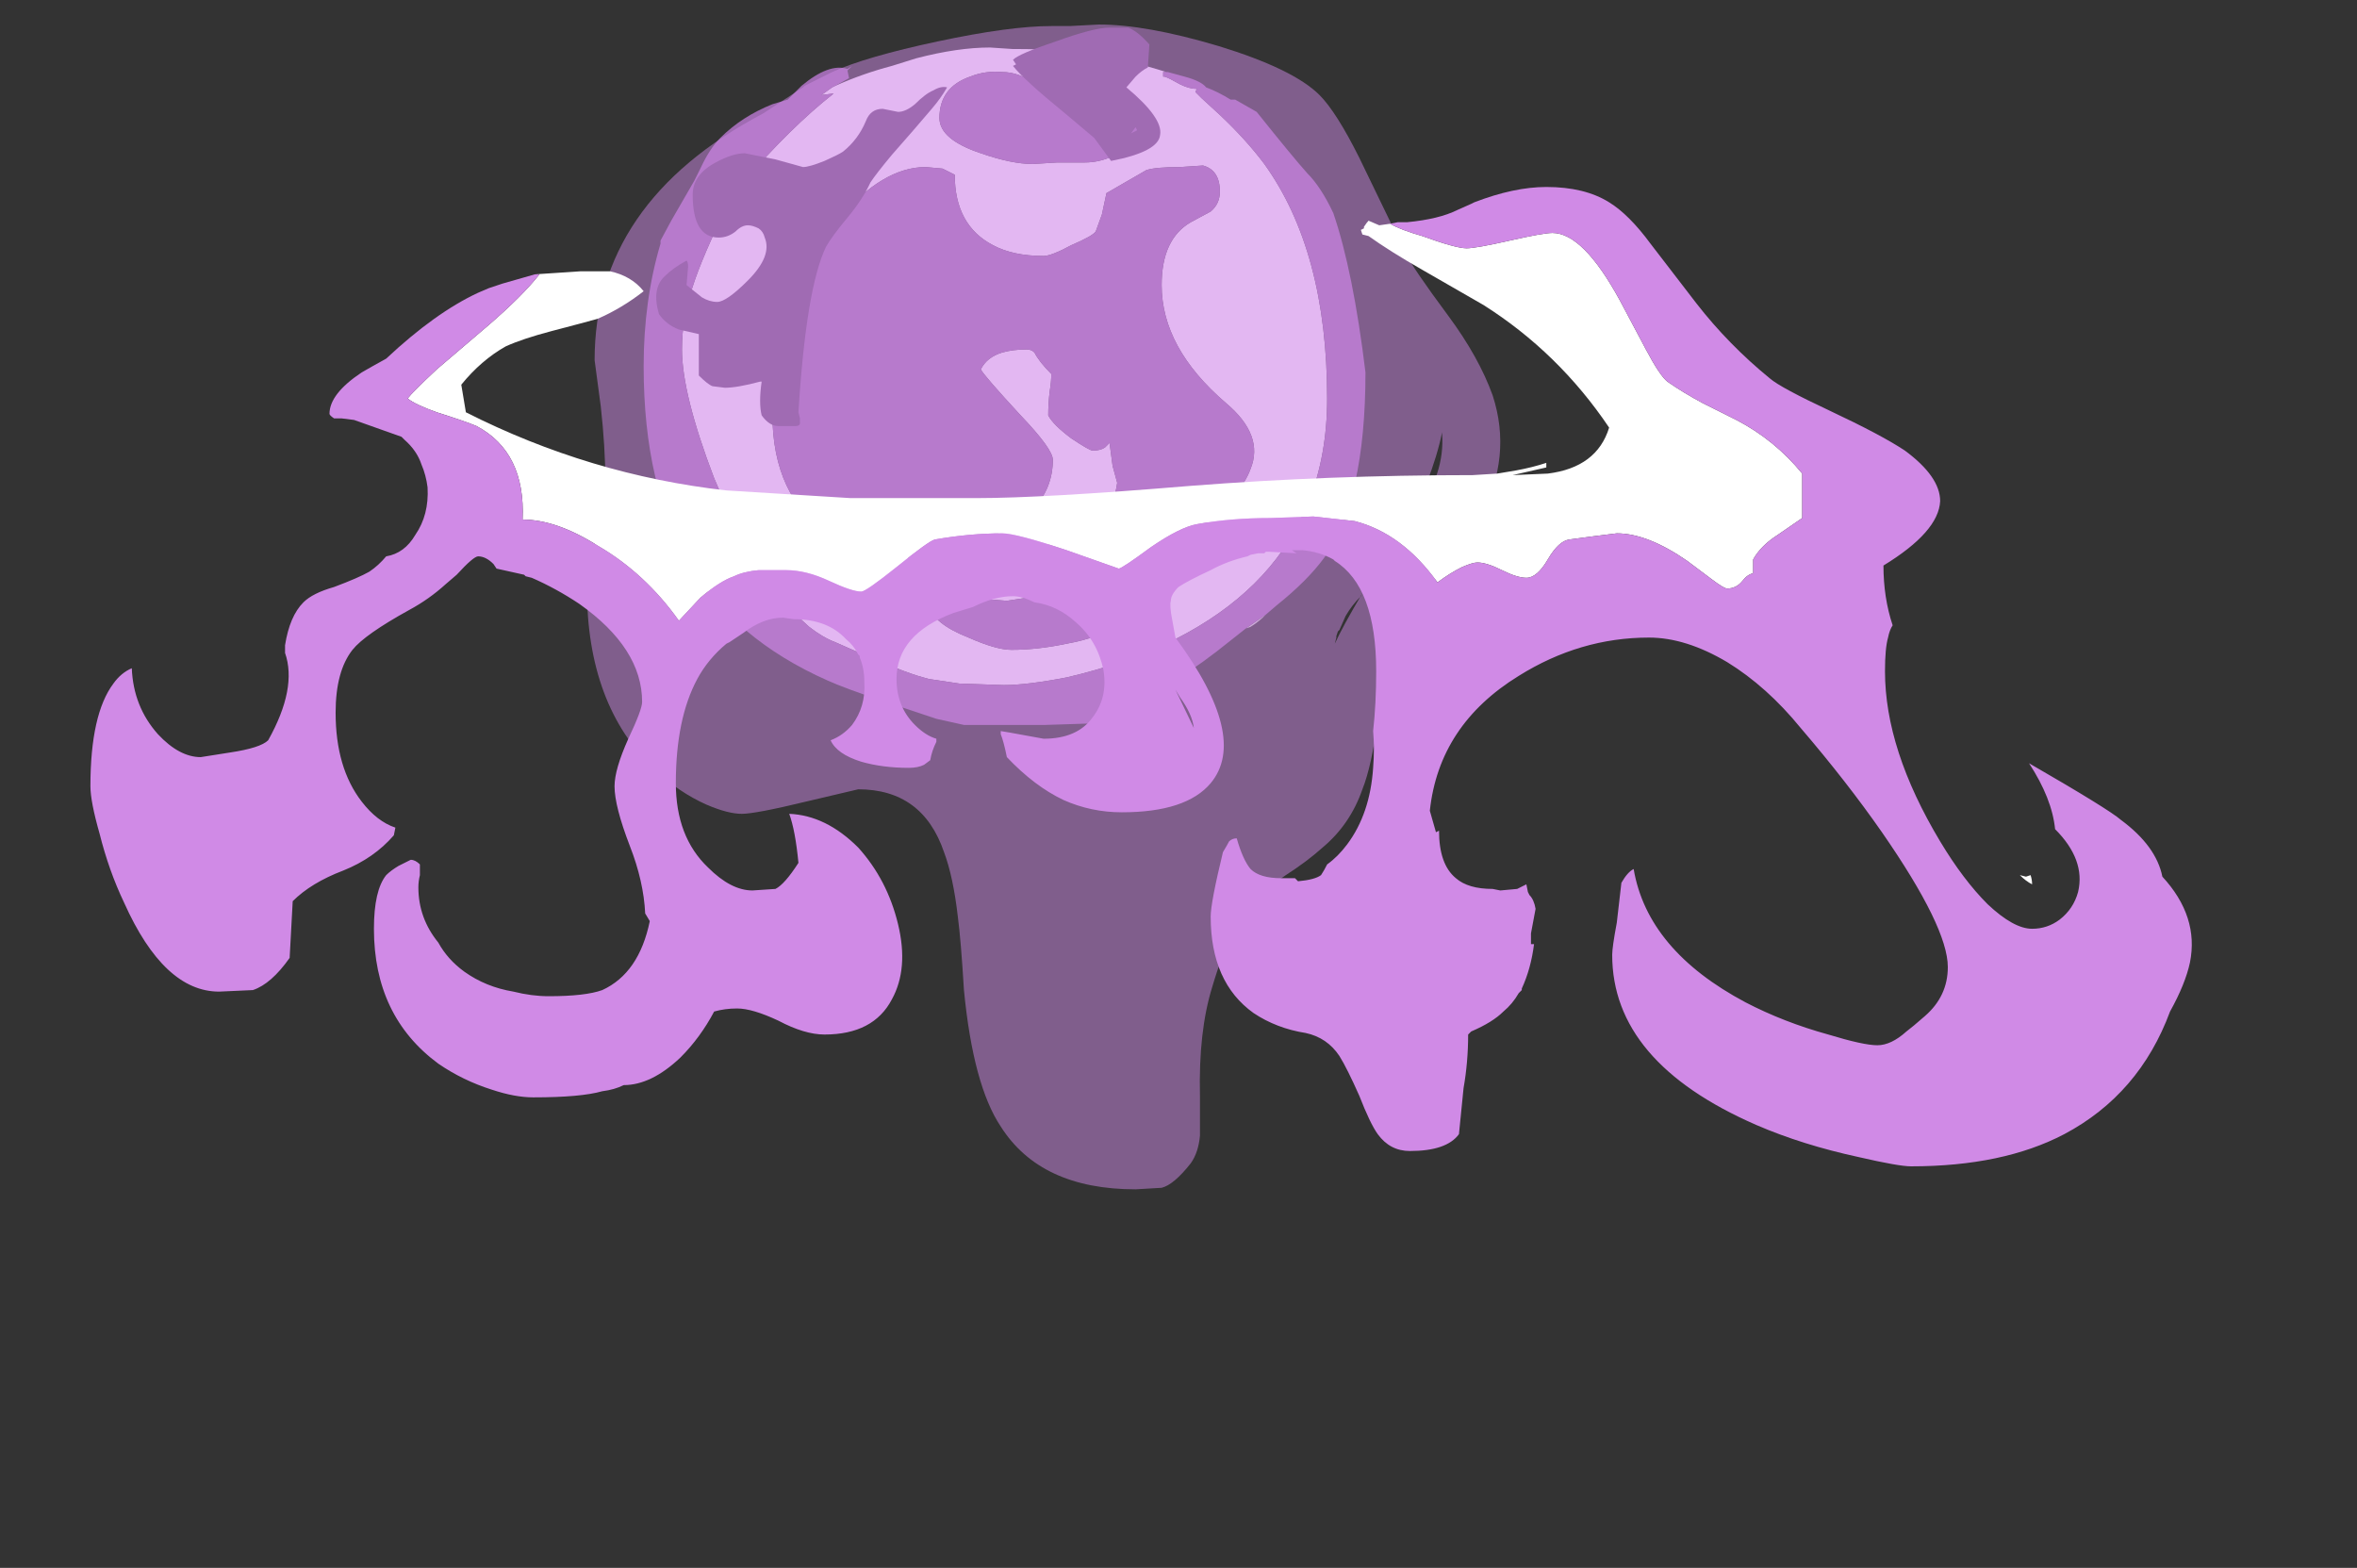 <?xml version="1.0" encoding="UTF-8" standalone="no"?>
<svg xmlns:ffdec="https://www.free-decompiler.com/flash" xmlns:xlink="http://www.w3.org/1999/xlink" ffdec:objectType="frame" height="358.05px" width="538.3px" xmlns="http://www.w3.org/2000/svg">
  <rect width="100%" height="100%" fill="#333333" stroke="none"/>
  <g transform="matrix(1.0, 0.0, 0.0, 1.0, 240.8, 146.3)">
    <use ffdec:characterId="2572" height="38.0" transform="matrix(7.0, 0.0, 0.0, 7.0, -106.75, -140.7)" width="29.8" xlink:href="#shape0"/>
    <use ffdec:characterId="2573" height="13.0" transform="matrix(7.0, 0.0, 0.0, 7.0, -91.0, -140.0)" width="16.45" xlink:href="#shape1"/>
    <use ffdec:characterId="2574" height="31.95" transform="matrix(7.0, 0.0, 0.0, 7.0, -220.15, -103.6)" width="68.55" xlink:href="#shape2"/>
  </g>
  <defs>
    <g id="shape0" transform="matrix(1.0, 0.0, 0.0, 1.0, 15.25, 20.1)">
      <path d="M6.9 -0.85 Q6.65 -0.6 6.4 -0.45 L6.25 -0.4 6.9 -0.85" fill="#cccccc" fill-rule="evenodd" stroke="none"/>
      <path d="M-7.15 -18.1 Q-6.25 -18.5 -5.3 -18.75 L-4.5 -19.0 Q-3.15 -19.35 -2.1 -19.35 L-1.35 -19.3 -1.15 -19.3 Q1.3 -19.3 3.65 -18.55 L3.7 -18.55 3.55 -18.55 3.55 -18.4 3.6 -18.4 Q3.75 -18.35 4.1 -18.15 4.4 -18.0 4.65 -18.0 L4.6 -17.9 4.8 -17.7 5.4 -17.15 Q6.25 -16.35 6.85 -15.55 8.9 -12.7 8.9 -7.9 8.9 -6.05 8.3 -4.55 L8.15 -4.2 Q7.0 -1.6 3.95 -0.05 2.35 0.75 0.4 1.2 -0.9 1.45 -1.65 1.45 L-3.1 1.4 -4.1 1.25 -4.45 1.15 Q-5.25 0.9 -7.15 0.05 -7.55 -0.1 -8.0 -0.45 L-8.6 -1.0 Q-9.45 -1.8 -9.9 -2.65 L-10.0 -2.75 -11.1 -5.3 Q-12.15 -8.05 -12.15 -9.5 -12.15 -10.55 -11.8 -11.55 -11.5 -12.5 -10.6 -14.35 L-10.15 -14.95 Q-8.6 -16.75 -7.2 -17.85 L-7.6 -17.8 -7.25 -18.05 -7.15 -18.1 M4.85 -15.5 L4.1 -15.45 Q3.3 -15.45 3.0 -15.35 L1.7 -14.6 1.55 -13.9 1.35 -13.35 Q1.25 -13.2 0.55 -12.9 -0.1 -12.55 -0.35 -12.55 -1.35 -12.55 -2.0 -12.9 -3.25 -13.55 -3.25 -15.2 -3.55 -15.35 -3.65 -15.4 L-4.2 -15.45 Q-5.6 -15.45 -7.05 -13.75 -8.65 -11.85 -9.05 -9.0 -9.1 -8.9 -9.15 -8.35 L-9.2 -7.4 Q-9.2 -4.7 -7.35 -3.45 -6.75 -3.0 -6.0 -2.8 -5.55 -2.65 -5.3 -2.65 -3.9 -2.75 -2.6 -3.2 -0.05 -4.05 -0.05 -5.9 -0.05 -6.25 -1.1 -7.35 -2.3 -8.65 -2.4 -8.85 -2.2 -9.25 -1.7 -9.4 -1.35 -9.5 -0.9 -9.5 -0.75 -9.5 -0.65 -9.4 -0.5 -9.1 -0.1 -8.7 -0.1 -8.45 -0.15 -8.15 -0.2 -7.75 -0.2 -7.35 -0.05 -7.05 0.55 -6.6 1.15 -6.2 1.25 -6.2 1.5 -6.2 1.65 -6.3 L1.8 -6.45 1.9 -5.7 2.05 -5.15 Q1.85 -3.8 0.95 -3.4 0.65 -3.25 0.2 -3.2 L-0.35 -3.1 Q-0.45 -2.95 -0.45 -2.45 -0.45 -2.2 -0.35 -1.9 -0.25 -1.7 -0.3 -1.55 L-0.9 -1.4 -1.55 -1.3 -2.8 -1.4 Q-3.8 -1.45 -4.1 -1.15 -3.95 -0.55 -2.8 -0.1 -1.9 0.3 -1.4 0.3 -0.55 0.3 0.4 0.1 1.5 -0.1 1.85 -0.45 L1.9 -0.95 Q1.6 -1.55 1.55 -1.8 L1.7 -1.9 2.45 -1.75 3.2 -1.7 Q4.1 -1.9 4.65 -3.55 6.1 -4.75 6.4 -5.6 6.85 -6.7 5.6 -7.75 3.5 -9.55 3.5 -11.6 3.5 -13.1 4.45 -13.65 L5.1 -14.0 Q5.4 -14.25 5.4 -14.65 5.4 -15.35 4.85 -15.5 M0.85 -18.05 Q0.4 -17.8 0.3 -17.8 0.0 -17.8 -0.6 -18.15 -1.15 -18.55 -1.7 -18.55 -2.25 -18.6 -2.75 -18.4 -3.75 -18.05 -3.75 -17.05 -3.75 -16.35 -2.4 -15.9 -1.4 -15.55 -0.7 -15.55 L0.1 -15.6 1.0 -15.6 Q1.45 -15.6 1.9 -15.8 2.55 -16.0 2.85 -16.45 L2.9 -16.95 Q2.55 -17.5 2.15 -17.9 1.75 -18.35 1.45 -18.35 1.3 -18.35 0.85 -18.05" fill="#f9e5ff" fill-rule="evenodd" stroke="none"/>
      <path d="M-7.15 -18.1 L-7.25 -18.05 -7.6 -17.8 -7.2 -17.85 Q-8.6 -16.75 -10.15 -14.95 L-10.6 -14.35 Q-11.5 -12.5 -11.8 -11.55 -12.15 -10.55 -12.15 -9.5 -12.15 -8.05 -11.1 -5.3 L-10.0 -2.75 -9.9 -2.65 Q-9.45 -1.8 -8.6 -1.0 L-8.0 -0.45 Q-7.55 -0.1 -7.15 0.05 -5.25 0.9 -4.45 1.15 L-4.1 1.25 -3.1 1.4 -1.65 1.45 Q-0.9 1.45 0.4 1.2 2.35 0.75 3.95 -0.05 7.0 -1.6 8.15 -4.2 L8.3 -4.55 Q8.9 -6.05 8.9 -7.9 8.9 -12.7 6.85 -15.55 6.25 -16.35 5.4 -17.15 L4.8 -17.7 4.6 -17.9 4.65 -18.0 Q4.4 -18.0 4.1 -18.15 3.75 -18.35 3.6 -18.4 L3.55 -18.4 3.55 -18.55 3.7 -18.55 4.25 -18.4 Q4.8 -18.25 4.95 -18.05 5.35 -17.9 5.75 -17.65 L5.9 -17.65 6.6 -17.25 Q7.8 -15.75 8.25 -15.25 8.7 -14.8 9.1 -13.95 9.75 -12.05 10.15 -8.75 10.15 -4.6 8.8 -2.7 8.25 -1.95 7.25 -1.15 L6.9 -0.85 6.25 -0.4 5.3 0.35 Q3.55 1.7 1.4 2.65 L1.25 2.7 -0.3 2.75 -2.95 2.75 -3.85 2.55 -5.65 1.95 Q-6.85 1.55 -7.4 1.3 -10.45 -0.05 -11.9 -2.5 -13.4 -5.0 -13.4 -8.95 -13.4 -11.1 -12.85 -12.95 L-12.85 -13.05 -12.5 -13.7 -11.75 -15.0 -11.55 -15.4 Q-11.25 -16.05 -10.9 -16.4 -10.2 -17.1 -9.2 -17.5 L-8.7 -17.65 -8.25 -18.1 Q-7.35 -18.85 -6.75 -18.65 L-6.6 -18.75 -6.75 -18.6 -6.7 -18.35 -7.15 -18.1 M0.85 -18.05 Q1.3 -18.35 1.45 -18.35 1.75 -18.35 2.15 -17.9 2.55 -17.5 2.9 -16.95 L2.85 -16.45 Q2.55 -16.0 1.9 -15.8 1.45 -15.6 1.0 -15.6 L0.1 -15.6 -0.7 -15.55 Q-1.4 -15.55 -2.4 -15.9 -3.75 -16.35 -3.75 -17.05 -3.75 -18.05 -2.75 -18.4 -2.25 -18.6 -1.7 -18.55 -1.15 -18.55 -0.6 -18.15 0.0 -17.8 0.3 -17.8 0.4 -17.8 0.85 -18.05 M4.85 -15.5 Q5.4 -15.35 5.4 -14.65 5.4 -14.25 5.1 -14.0 L4.45 -13.65 Q3.5 -13.1 3.5 -11.6 3.5 -9.55 5.6 -7.75 6.85 -6.7 6.4 -5.6 6.1 -4.75 4.65 -3.55 4.1 -1.9 3.2 -1.7 L2.45 -1.75 1.7 -1.9 1.55 -1.8 Q1.6 -1.55 1.9 -0.95 L1.85 -0.45 Q1.5 -0.1 0.4 0.1 -0.55 0.3 -1.4 0.3 -1.9 0.3 -2.8 -0.1 -3.95 -0.55 -4.1 -1.15 -3.8 -1.45 -2.8 -1.4 L-1.55 -1.3 -0.9 -1.4 -0.3 -1.55 Q-0.25 -1.7 -0.35 -1.9 -0.45 -2.2 -0.45 -2.45 -0.45 -2.95 -0.35 -3.1 L0.2 -3.2 Q0.65 -3.25 0.95 -3.4 1.85 -3.8 2.05 -5.15 L1.9 -5.7 1.8 -6.45 1.65 -6.3 Q1.5 -6.2 1.25 -6.2 1.15 -6.2 0.55 -6.6 -0.05 -7.05 -0.2 -7.35 -0.2 -7.75 -0.15 -8.15 -0.1 -8.45 -0.1 -8.7 -0.5 -9.1 -0.65 -9.4 -0.75 -9.5 -0.9 -9.5 -1.35 -9.5 -1.7 -9.4 -2.2 -9.25 -2.4 -8.85 -2.3 -8.65 -1.1 -7.35 -0.05 -6.25 -0.05 -5.9 -0.05 -4.05 -2.6 -3.2 -3.9 -2.75 -5.3 -2.65 -5.55 -2.65 -6.0 -2.8 -6.75 -3.0 -7.35 -3.45 -9.2 -4.7 -9.2 -7.4 L-9.15 -8.35 Q-9.1 -8.9 -9.05 -9.0 -8.65 -11.85 -7.05 -13.75 -5.6 -15.45 -4.2 -15.45 L-3.65 -15.4 Q-3.55 -15.35 -3.25 -15.2 -3.25 -13.55 -2.0 -12.9 -1.35 -12.55 -0.35 -12.55 -0.1 -12.55 0.55 -12.9 1.25 -13.2 1.35 -13.35 L1.55 -13.9 1.7 -14.6 3.0 -15.35 Q3.3 -15.45 4.1 -15.45 L4.85 -15.5" fill="#a06bb3" fill-rule="evenodd" stroke="none"/>
      <path d="M1.45 -20.1 Q3.0 -20.1 5.35 -19.4 7.8 -18.65 8.65 -17.8 9.2 -17.25 9.95 -15.75 L11.45 -12.65 Q11.7 -12.15 12.85 -10.6 13.85 -9.25 14.3 -8.0 14.95 -6.0 13.9 -4.05 13.4 -3.05 12.1 -1.65 11.3 -0.85 10.95 0.35 10.75 1.0 10.55 2.6 10.35 4.1 10.05 4.85 9.65 6.0 8.75 6.75 8.25 7.2 7.55 7.65 6.9 8.1 6.65 8.3 5.8 9.1 5.15 11.3 4.7 12.75 4.75 14.85 L4.75 16.15 Q4.7 16.7 4.45 17.05 3.9 17.75 3.5 17.85 L2.65 17.9 Q-0.45 17.9 -1.75 15.85 -2.65 14.5 -2.95 11.4 -3.05 9.75 -3.15 9.0 -3.3 7.7 -3.6 6.9 -4.3 4.85 -6.4 4.85 L-8.1 5.25 Q-9.75 5.65 -10.2 5.65 -10.65 5.65 -11.35 5.35 -12.25 4.95 -13.05 4.2 -15.25 2.1 -15.25 -1.7 -15.25 -1.95 -14.95 -3.4 -14.65 -4.85 -14.65 -5.2 -14.65 -6.3 -14.8 -7.65 L-15.0 -9.15 Q-15.0 -14.3 -9.5 -17.2 L-8.2 -18.05 -8.15 -18.1 -7.25 -18.55 Q-6.15 -19.05 -3.8 -19.55 -1.45 -20.05 -0.1 -20.05 L0.5 -20.05 1.45 -20.1 M10.0 -1.45 Q9.7 -1.15 9.5 -0.8 L9.3 -0.35 9.25 -0.3 9.2 -0.15 9.2 -0.1 9.15 0.1 Q9.4 -0.45 10.05 -1.55 L10.0 -1.45 M12.65 -6.8 Q12.5 -6.05 12.15 -5.15 11.9 -4.55 11.5 -3.75 L11.8 -4.15 Q12.75 -5.45 12.65 -6.75 L12.65 -6.8" fill="#ce8ae6" fill-opacity="0.502" fill-rule="evenodd" stroke="none"/>
    </g>
    <g id="shape1" transform="matrix(1.0, 0.0, 0.0, 1.0, 13.0, 20.0)">
      <path d="M3.05 -18.7 Q2.85 -18.6 2.65 -18.4 L2.35 -18.05 Q3.55 -17.05 3.45 -16.5 3.4 -15.95 1.85 -15.65 L1.3 -16.4 0.35 -17.2 Q-1.0 -18.3 -1.35 -18.75 L-1.25 -18.8 -1.35 -18.95 Q-1.15 -19.15 0.05 -19.55 1.3 -20.0 1.8 -20.0 L2.4 -20.0 Q2.7 -19.9 3.1 -19.45 L3.05 -18.7 M2.7 -16.65 L2.65 -16.75 2.5 -16.55 2.7 -16.65" fill="#a06bb3" fill-rule="evenodd" stroke="none"/>
      <path d="M-9.1 -15.7 L-8.2 -15.45 Q-8.0 -15.45 -7.5 -15.65 -7.05 -15.85 -6.9 -15.95 -6.4 -16.35 -6.15 -16.95 -6.0 -17.35 -5.6 -17.35 L-5.1 -17.25 Q-4.85 -17.25 -4.55 -17.5 -4.2 -17.85 -3.95 -17.95 -3.7 -18.1 -3.5 -18.05 -3.7 -17.7 -4.0 -17.35 L-4.6 -16.65 -5.3 -15.85 Q-5.8 -15.25 -6.0 -14.95 -6.25 -14.4 -6.75 -13.8 -7.25 -13.2 -7.45 -12.85 -8.1 -11.5 -8.35 -7.45 L-8.3 -7.25 -8.3 -7.1 Q-8.3 -7.0 -8.45 -7.0 -8.65 -7.0 -9.0 -7.0 -9.3 -7.0 -9.55 -7.35 -9.65 -7.75 -9.55 -8.45 L-9.6 -8.45 Q-10.35 -8.25 -10.75 -8.25 L-11.15 -8.3 Q-11.3 -8.35 -11.6 -8.65 L-11.6 -10.0 -12.25 -10.15 Q-12.65 -10.3 -12.9 -10.65 -13.15 -11.5 -12.7 -11.9 -12.45 -12.15 -12.0 -12.4 -11.95 -12.35 -11.95 -12.2 L-12.0 -11.6 -11.5 -11.2 Q-11.25 -11.05 -11.0 -11.05 -10.7 -11.05 -10.0 -11.75 -9.2 -12.55 -9.45 -13.15 -9.5 -13.35 -9.65 -13.45 -9.85 -13.55 -10.0 -13.55 -10.2 -13.55 -10.4 -13.35 -10.65 -13.15 -10.95 -13.15 -11.8 -13.15 -11.8 -14.55 -11.8 -15.2 -11.05 -15.6 -10.5 -15.9 -10.1 -15.9 L-9.1 -15.7" fill="#a06bb3" fill-rule="evenodd" stroke="none"/>
    </g>
    <g id="shape2" transform="matrix(1.0, 0.0, 0.0, 1.0, 31.45, 14.8)">
      <path d="M10.95 -13.6 Q11.3 -13.4 12.0 -13.2 13.1 -12.8 13.45 -12.8 13.75 -12.8 14.85 -13.05 15.95 -13.3 16.25 -13.3 17.25 -13.3 18.45 -11.1 L19.3 -9.5 Q19.75 -8.65 20.0 -8.45 20.5 -8.1 21.15 -7.75 21.55 -7.55 22.25 -7.2 23.5 -6.55 24.4 -5.45 L24.4 -4.0 23.6 -3.45 Q23.05 -3.1 22.8 -2.65 L22.8 -2.2 Q22.6 -2.15 22.45 -1.95 22.25 -1.7 21.95 -1.7 21.85 -1.7 21.45 -2.0 L20.65 -2.6 Q19.35 -3.5 18.35 -3.5 L17.55 -3.4 16.8 -3.3 Q16.45 -3.25 16.1 -2.65 15.75 -2.05 15.4 -2.05 15.1 -2.05 14.6 -2.3 14.1 -2.55 13.8 -2.55 13.65 -2.55 13.3 -2.4 12.9 -2.2 12.5 -1.9 11.35 -3.5 9.8 -3.9 L8.45 -4.05 7.05 -4.0 Q5.75 -4.0 4.65 -3.8 4.1 -3.7 3.15 -3.05 2.2 -2.35 2.1 -2.35 L0.4 -2.95 Q-1.25 -3.5 -1.7 -3.5 -2.75 -3.5 -3.9 -3.3 -4.1 -3.25 -5.15 -2.4 -6.15 -1.6 -6.3 -1.6 -6.6 -1.6 -7.35 -1.95 -8.1 -2.3 -8.75 -2.3 L-9.65 -2.3 Q-10.15 -2.25 -10.45 -2.1 -10.9 -1.95 -11.55 -1.4 L-12.25 -0.65 Q-13.35 -2.2 -14.9 -3.1 -16.25 -3.95 -17.35 -3.95 -17.25 -6.15 -18.85 -7.0 -19.2 -7.15 -20.15 -7.45 -20.85 -7.7 -21.1 -7.9 -20.95 -8.1 -20.15 -8.85 L-18.45 -10.3 Q-17.35 -11.25 -16.8 -11.95 L-16.95 -11.95 -15.45 -12.05 -14.5 -12.05 Q-13.8 -11.9 -13.4 -11.4 -14.1 -10.85 -14.9 -10.5 -15.25 -10.4 -16.4 -10.1 -17.35 -9.85 -17.9 -9.6 -18.7 -9.15 -19.35 -8.35 L-19.2 -7.45 Q-15.15 -5.4 -10.7 -4.9 L-6.65 -4.65 -2.55 -4.65 Q-0.35 -4.65 4.45 -5.05 8.95 -5.4 13.65 -5.4 L14.45 -5.45 15.05 -5.55 Q15.6 -5.65 16.05 -5.8 L16.05 -5.65 14.95 -5.4 16.1 -5.45 Q17.7 -5.65 18.1 -6.95 16.45 -9.4 14.0 -10.95 L12.0 -12.1 Q10.95 -12.7 10.25 -13.2 L10.05 -13.25 10.0 -13.4 10.1 -13.45 10.1 -13.5 Q10.2 -13.65 10.25 -13.7 L10.6 -13.55 10.95 -13.6 M31.85 7.65 Q31.9 7.8 31.9 7.95 31.7 7.85 31.5 7.65 L31.7 7.7 31.85 7.65" fill="#ffffff" fill-rule="evenodd" stroke="none"/>
      <path d="M10.95 -13.6 L11.2 -13.65 11.5 -13.65 Q12.55 -13.75 13.15 -14.05 L13.6 -14.25 13.7 -14.3 Q15.0 -14.8 16.05 -14.8 17.3 -14.8 18.1 -14.3 18.75 -13.9 19.45 -12.95 L20.95 -11.0 Q22.0 -9.65 23.35 -8.55 23.7 -8.25 25.3 -7.5 27.0 -6.7 27.75 -6.2 28.9 -5.35 28.9 -4.55 28.85 -3.55 27.05 -2.45 27.05 -1.4 27.35 -0.5 27.25 -0.35 27.2 -0.1 27.1 0.25 27.1 1.0 27.1 3.55 28.9 6.55 29.65 7.8 30.45 8.6 31.3 9.4 31.9 9.4 32.4 9.4 32.8 9.1 33.25 8.75 33.4 8.2 33.65 7.15 32.65 6.15 32.55 5.15 31.8 4.0 34.4 5.5 34.8 5.85 35.95 6.7 36.15 7.7 37.35 9.0 37.05 10.5 36.9 11.2 36.4 12.1 35.4 14.8 32.95 16.1 30.95 17.15 27.95 17.15 27.55 17.15 26.25 16.85 24.4 16.45 22.9 15.8 18.2 13.75 18.2 10.25 18.2 10.0 18.35 9.2 L18.5 7.9 Q18.7 7.55 18.9 7.45 19.35 10.1 22.55 11.8 23.8 12.45 25.25 12.85 26.4 13.2 26.85 13.2 27.3 13.2 27.8 12.75 L28.05 12.55 28.4 12.25 Q29.15 11.6 29.15 10.65 29.15 9.35 27.0 6.25 25.85 4.6 24.35 2.85 23.25 1.5 21.95 0.7 20.6 -0.1 19.4 -0.1 17.15 -0.1 15.15 1.15 12.55 2.75 12.25 5.55 L12.45 6.25 12.55 6.2 Q12.55 7.3 13.1 7.75 13.5 8.1 14.3 8.1 L14.55 8.15 15.1 8.1 15.4 7.95 15.45 8.2 15.5 8.3 Q15.65 8.45 15.7 8.75 L15.55 9.55 15.55 9.9 15.65 9.9 Q15.55 10.7 15.25 11.35 L15.25 11.4 15.15 11.5 Q14.95 11.85 14.65 12.1 14.3 12.45 13.6 12.75 L13.5 12.85 Q13.5 13.75 13.35 14.6 L13.2 16.1 Q12.8 16.65 11.6 16.65 10.95 16.65 10.55 16.1 10.3 15.75 9.95 14.85 9.55 13.95 9.3 13.55 8.9 12.95 8.2 12.8 7.25 12.65 6.5 12.15 5.1 11.15 5.1 9.0 5.1 8.55 5.5 6.9 5.65 6.65 5.7 6.55 5.8 6.45 5.95 6.45 6.15 7.15 6.4 7.45 6.7 7.75 7.4 7.75 L7.85 7.75 7.95 7.85 Q8.5 7.8 8.7 7.65 8.8 7.5 8.9 7.3 9.25 7.05 9.55 6.65 10.3 5.65 10.4 4.15 10.45 3.5 10.4 2.95 10.5 2.05 10.5 1.0 10.5 -1.75 9.15 -2.6 L9.1 -2.65 Q8.65 -2.9 8.1 -2.95 L7.75 -2.95 7.9 -2.85 7.0 -2.9 6.9 -2.9 6.85 -2.85 6.65 -2.85 6.4 -2.8 6.3 -2.75 Q5.65 -2.6 5.1 -2.3 4.35 -1.95 4.05 -1.75 3.8 -1.5 3.8 -1.3 3.75 -1.15 3.85 -0.65 L3.95 -0.1 Q6.35 3.15 5.1 4.65 4.3 5.6 2.2 5.6 1.2 5.6 0.3 5.2 -0.65 4.75 -1.55 3.8 -1.65 3.3 -1.75 3.05 L-1.75 2.95 -1.45 3.0 -0.35 3.2 Q0.75 3.2 1.25 2.5 1.75 1.85 1.6 0.95 1.4 0.0 0.7 -0.6 0.1 -1.15 -0.65 -1.25 -1.05 -1.45 -1.35 -1.45 -1.95 -1.45 -2.65 -1.1 L-3.3 -0.9 Q-5.15 -0.2 -5.15 1.25 -5.15 2.15 -4.55 2.75 -4.2 3.1 -3.85 3.2 L-3.85 3.3 Q-4.0 3.6 -4.05 3.9 L-4.25 4.05 Q-4.45 4.15 -4.75 4.15 -5.6 4.15 -6.3 3.95 -7.1 3.7 -7.3 3.25 -6.9 3.1 -6.6 2.75 -6.15 2.15 -6.2 1.35 -6.2 0.9 -6.35 0.55 L-6.35 0.5 -6.4 0.45 Q-6.55 0.15 -6.8 -0.05 -7.4 -0.7 -8.5 -0.7 L-8.85 -0.75 Q-9.5 -0.75 -10.15 -0.25 L-10.6 0.05 -10.7 0.1 Q-11.3 0.6 -11.65 1.25 -12.35 2.55 -12.35 4.65 -12.35 6.4 -11.3 7.4 -10.55 8.15 -9.85 8.15 L-9.1 8.1 Q-8.8 7.95 -8.35 7.25 -8.45 6.2 -8.65 5.65 -7.45 5.7 -6.4 6.75 -5.45 7.8 -5.1 9.25 -4.75 10.7 -5.3 11.7 -5.9 12.85 -7.5 12.85 -8.15 12.85 -9.0 12.4 -9.85 12.0 -10.35 12.0 -10.75 12.0 -11.1 12.1 -11.55 12.95 -12.2 13.6 -13.15 14.5 -14.05 14.5 -14.35 14.65 -14.75 14.7 -15.45 14.9 -17.0 14.9 -17.6 14.9 -18.35 14.65 -19.3 14.35 -20.1 13.8 -22.2 12.25 -22.2 9.4 -22.2 8.15 -21.8 7.65 -21.65 7.5 -21.4 7.35 L-21.0 7.15 Q-20.85 7.15 -20.7 7.3 L-20.7 7.65 Q-20.75 7.85 -20.75 8.05 -20.75 9.05 -20.1 9.85 -19.8 10.4 -19.25 10.8 -18.55 11.3 -17.65 11.45 -17.05 11.6 -16.5 11.6 -15.3 11.6 -14.75 11.4 -13.55 10.85 -13.2 9.15 L-13.35 8.9 Q-13.4 7.85 -13.85 6.7 -14.35 5.4 -14.35 4.75 -14.35 4.2 -13.9 3.2 -13.45 2.25 -13.45 2.0 -13.45 0.25 -15.5 -1.2 -16.25 -1.7 -17.05 -2.05 L-17.25 -2.1 -17.3 -2.15 -18.2 -2.35 -18.3 -2.5 Q-18.55 -2.75 -18.8 -2.75 -18.95 -2.75 -19.5 -2.15 L-19.85 -1.85 Q-20.4 -1.35 -21.05 -1.0 -22.5 -0.2 -22.9 0.3 -23.45 1.0 -23.45 2.35 -23.45 4.15 -22.6 5.25 -22.1 5.9 -21.5 6.1 L-21.55 6.35 Q-22.2 7.1 -23.2 7.5 -24.25 7.9 -24.85 8.5 L-24.95 10.35 Q-25.55 11.2 -26.15 11.4 L-27.25 11.45 Q-29.05 11.45 -30.35 8.55 -30.85 7.5 -31.15 6.3 -31.45 5.25 -31.45 4.75 -31.45 2.4 -30.7 1.4 -30.45 1.05 -30.1 0.9 -30.05 2.15 -29.25 3.05 -28.55 3.8 -27.85 3.8 L-26.9 3.65 Q-25.9 3.5 -25.65 3.25 -24.7 1.55 -25.1 0.4 L-25.1 0.15 Q-24.95 -0.8 -24.5 -1.25 -24.2 -1.55 -23.5 -1.75 -22.7 -2.05 -22.35 -2.25 -22.05 -2.45 -21.8 -2.75 -21.2 -2.85 -20.85 -3.45 -20.4 -4.1 -20.45 -5.0 -20.5 -5.4 -20.65 -5.75 -20.8 -6.2 -21.2 -6.55 L-21.3 -6.65 -22.85 -7.2 -23.25 -7.25 -23.5 -7.25 Q-23.65 -7.35 -23.65 -7.4 -23.65 -8.05 -22.6 -8.75 L-22.25 -8.95 -21.8 -9.2 Q-20.2 -10.7 -18.8 -11.35 L-18.45 -11.5 -18.0 -11.65 -16.95 -11.95 -16.8 -11.95 Q-17.35 -11.25 -18.45 -10.3 L-20.15 -8.85 Q-20.95 -8.1 -21.1 -7.9 -20.85 -7.7 -20.15 -7.45 -19.2 -7.15 -18.85 -7.0 -17.25 -6.15 -17.35 -3.95 -16.25 -3.95 -14.9 -3.1 -13.35 -2.2 -12.25 -0.65 L-11.55 -1.4 Q-10.9 -1.95 -10.45 -2.1 -10.15 -2.25 -9.65 -2.3 L-8.75 -2.3 Q-8.1 -2.3 -7.35 -1.95 -6.6 -1.6 -6.3 -1.6 -6.15 -1.6 -5.15 -2.4 -4.1 -3.25 -3.9 -3.3 -2.75 -3.5 -1.7 -3.5 -1.25 -3.5 0.4 -2.95 L2.1 -2.35 Q2.2 -2.35 3.15 -3.05 4.1 -3.7 4.65 -3.8 5.75 -4.0 7.05 -4.0 L8.45 -4.05 9.8 -3.9 Q11.35 -3.5 12.5 -1.9 12.9 -2.2 13.3 -2.4 13.65 -2.55 13.8 -2.55 14.1 -2.55 14.6 -2.3 15.1 -2.05 15.4 -2.05 15.75 -2.05 16.1 -2.65 16.45 -3.25 16.8 -3.3 L17.55 -3.4 18.35 -3.5 Q19.35 -3.5 20.65 -2.6 L21.45 -2.0 Q21.85 -1.7 21.95 -1.7 22.25 -1.7 22.45 -1.95 22.6 -2.15 22.8 -2.2 L22.8 -2.65 Q23.05 -3.1 23.6 -3.45 L24.4 -4.0 24.4 -5.45 Q23.5 -6.55 22.25 -7.2 21.55 -7.55 21.15 -7.75 20.5 -8.1 20.0 -8.45 19.75 -8.65 19.3 -9.5 L18.45 -11.1 Q17.25 -13.3 16.25 -13.3 15.95 -13.3 14.85 -13.05 13.75 -12.8 13.45 -12.8 13.1 -12.8 12.0 -13.2 11.3 -13.4 10.95 -13.6 M3.65 0.85 L3.65 0.85 M4.1 1.85 L3.95 1.6 4.55 2.85 Q4.5 2.4 4.1 1.85" fill="#d08ae6" fill-rule="evenodd" stroke="none"/>
    </g>
  </defs>
</svg>
